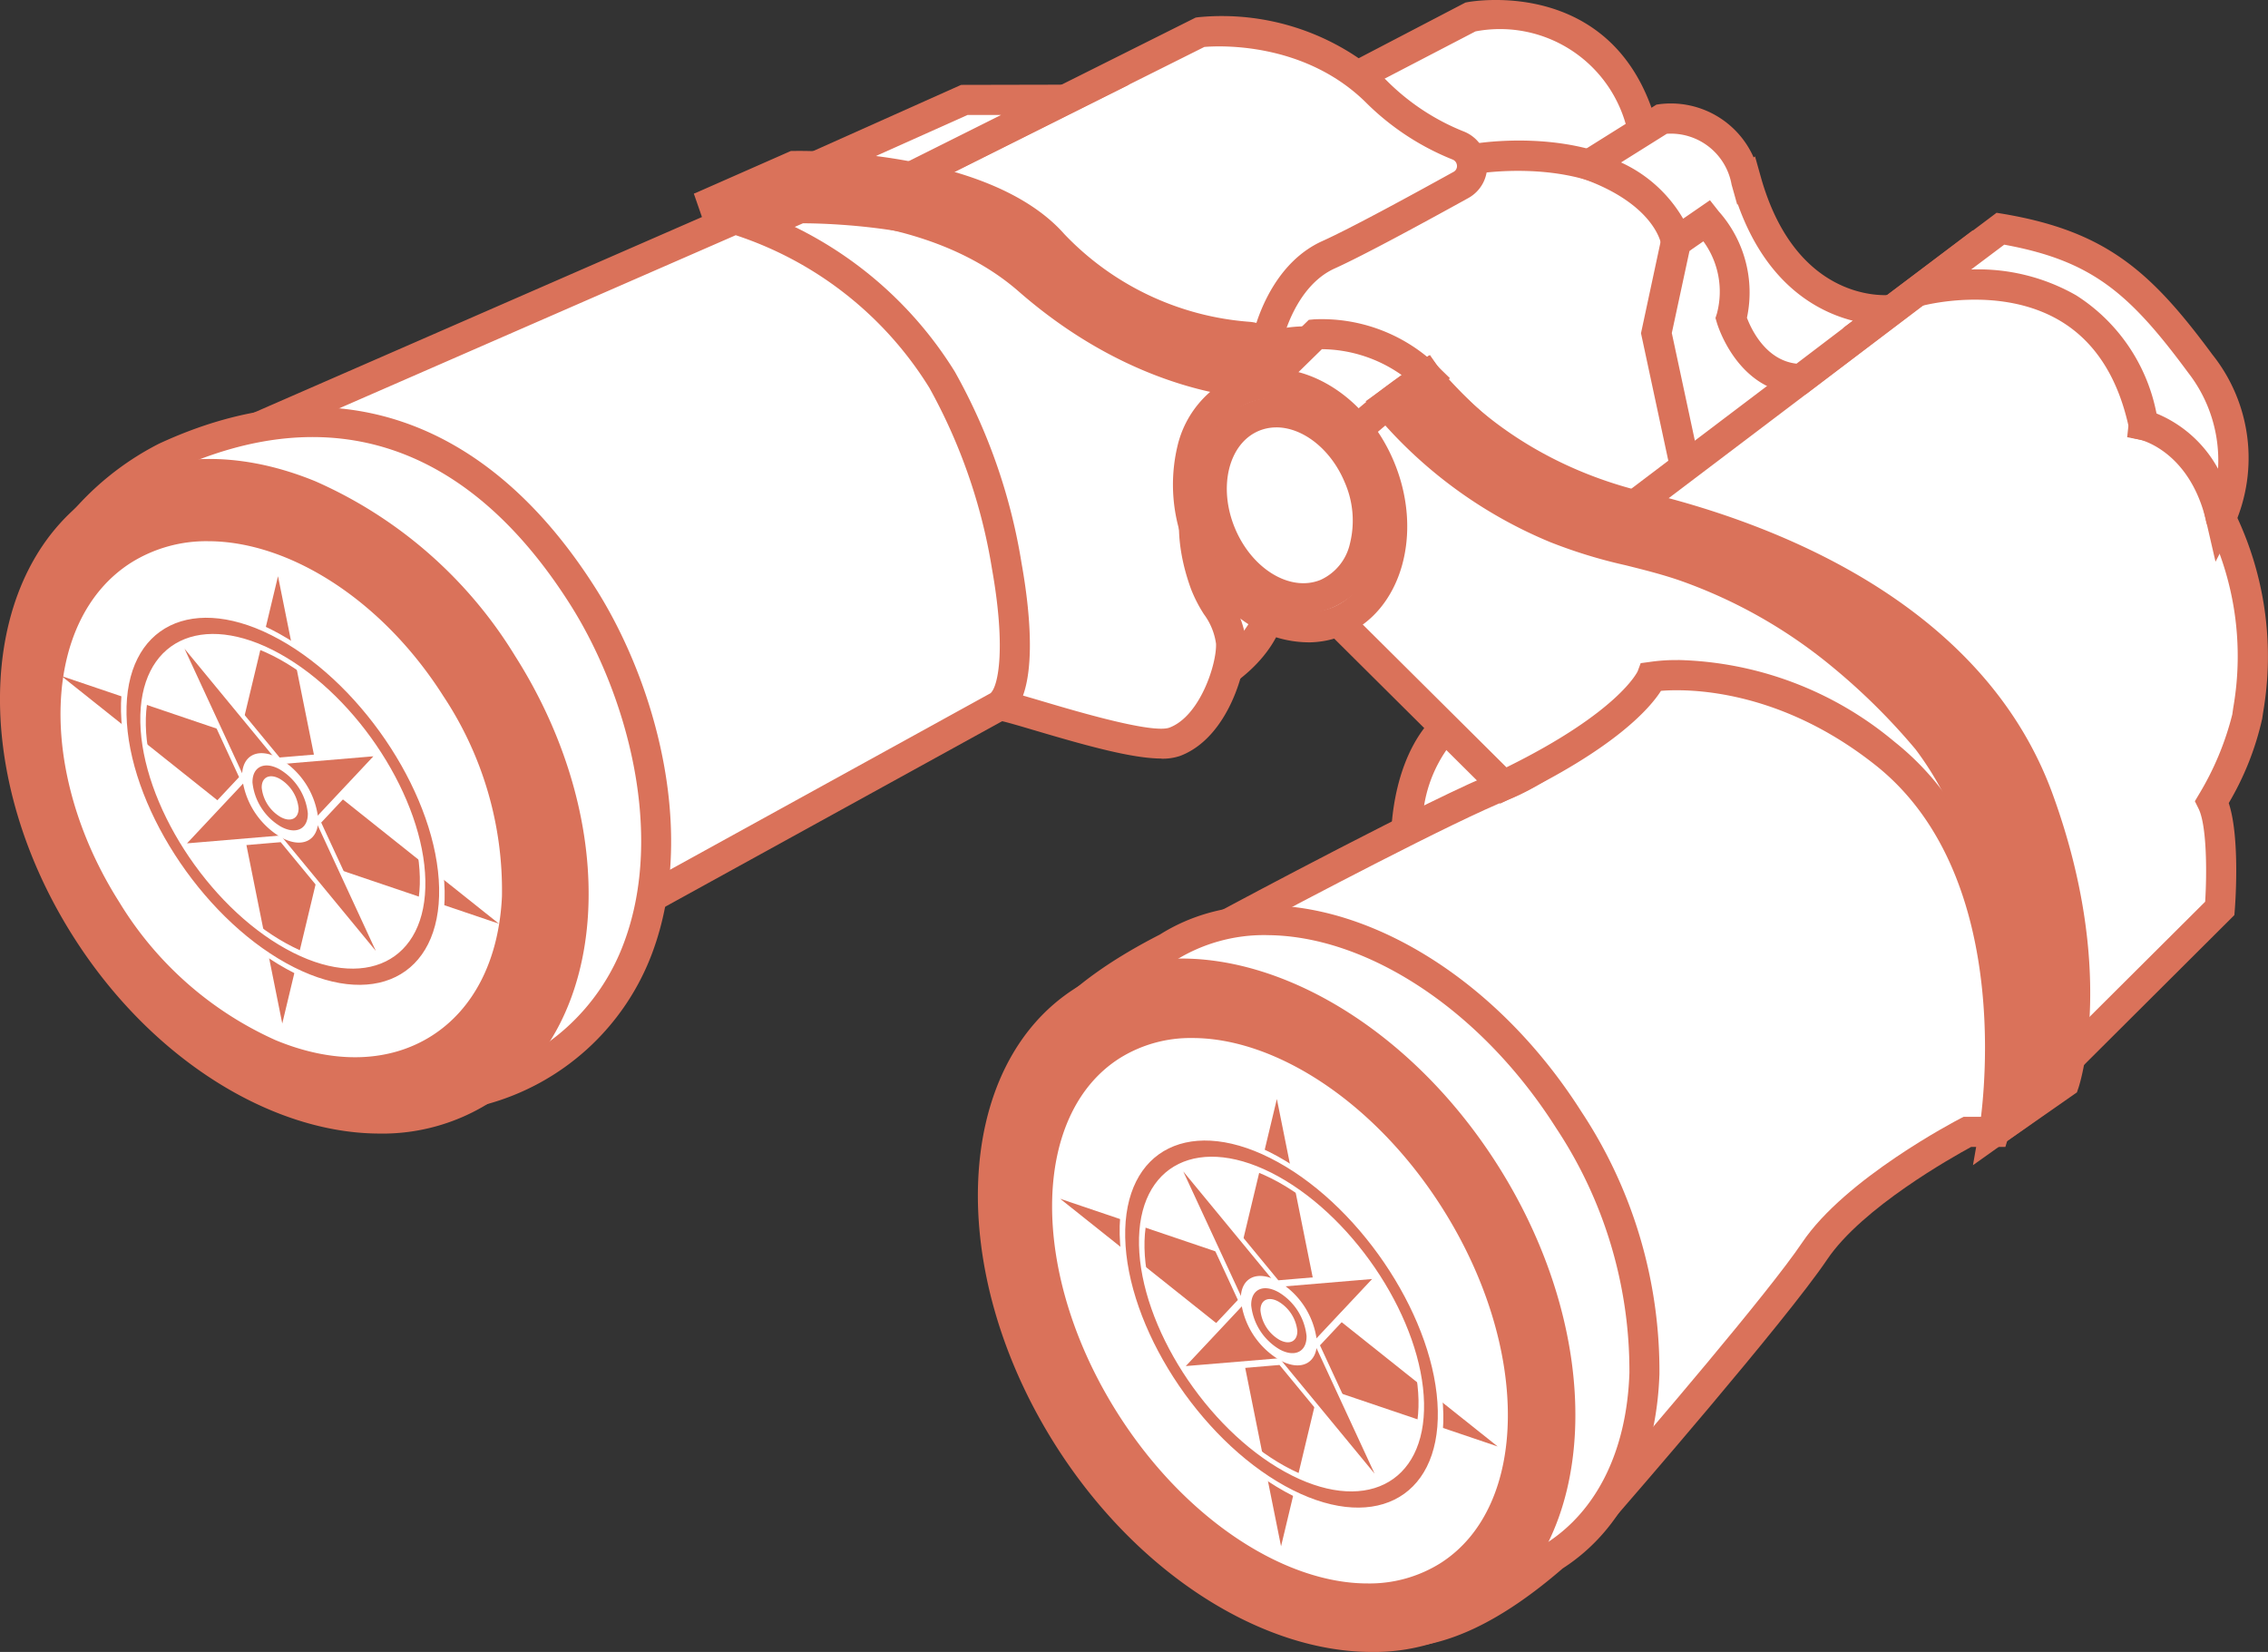 <svg id="Groupe_326" data-name="Groupe 326" xmlns="http://www.w3.org/2000/svg" xmlns:xlink="http://www.w3.org/1999/xlink" width="140" height="101.973" viewBox="0 0 140 101.973">
  <rect x="0" y="0" width="140" height="101.973" fill="#333333" stroke="none"/>
  <defs>
    <clipPath id="clip-path">
      <rect id="Rectangle_243" data-name="Rectangle 243" width="140" height="101.973" fill="none"/>
    </clipPath>
  </defs>
  <g id="Groupe_248" data-name="Groupe 248" clip-path="url(#clip-path)">
    <path id="Tracé_234" data-name="Tracé 234" d="M270.38,6.7l6.951-3.621s8.594-1.727,10.739,7.419l-1.615,1.665-6.368,1.758-5.872-1.73Z" transform="translate(-186.556 -2.038)" fill="#fff"/>
    <path id="Tracé_235" data-name="Tracé 235" d="M277.035,12.854l-6.439-1.9L265.97,4.332l8-4.173.13-.025c.093-.019,9.505-1.789,11.827,8.116l.115.5L283.9,10.96l-6.87,1.894Zm-5.286-3.5,5.3,1.563L282.922,9.3,284,8.191a8.069,8.069,0,0,0-9.406-6.253L268.707,5Z" transform="translate(-183.514 0)" fill="#da725a"/>
    <path id="Tracé_236" data-name="Tracé 236" d="M279.99,150.548s-.062-5.044,2.948-7.326l5.825,1.209-.13,3.02-6.036,2.279-2.6.818Z" transform="translate(-193.187 -98.82)" fill="#fff"/>
    <path id="Tracé_237" data-name="Tracé 237" d="M277.005,149.595l-.016-1.252c0-.226-.028-5.543,3.317-8.076l.338-.254,7.013,1.457-.192,4.424-6.659,2.511-3.8,1.194Zm4.111-7.586a8.342,8.342,0,0,0-2.173,5.025l1.277-.4,5.438-2.052.071-1.615-4.613-.958Z" transform="translate(-191.117 -96.605)" fill="#da725a"/>
    <path id="Tracé_238" data-name="Tracé 238" d="M232.856,116.521s4.827-1.466,6.092-5.022l-2.914-5.187-2.837,1.039-.347,6.442Z" transform="translate(-160.662 -73.353)" fill="#fff"/>
    <path id="Tracé_239" data-name="Tracé 239" d="M229.859,115.231l-.009-4.009V111.2l.381-7.056,4.157-1.519,3.506,6.244-.143.4c-1.4,3.953-6.483,5.537-6.7,5.6l-1.2.363Zm1.851-3.959v1.339a8.337,8.337,0,0,0,4.139-3.593l-2.307-4.108-1.519.555-.313,5.8Z" transform="translate(-158.592 -70.807)" fill="#da725a"/>
    <path id="Tracé_240" data-name="Tracé 240" d="M258.752,31.175s9.462-1.575,12.348,4.756,1.246,14.54,1.246,14.54l-5.525,3.841s-6.92-1.355-12.568-8.854a7.715,7.715,0,0,0-8.181-2.691l-3.212.226a5.666,5.666,0,0,1,3.206-4.337Z" transform="translate(-167.568 -21.39)" fill="#fff"/>
    <path id="Tracé_241" data-name="Tracé 241" d="M264.714,53.218l-.388-.074c-.3-.059-7.335-1.513-13.133-9.208l-.022-.031a6.747,6.747,0,0,0-7.192-2.316l-.158.025-4.322.3.118-1.1a6.588,6.588,0,0,1,3.7-5.069l12.788-7.537.171-.028c.415-.068,10.2-1.612,13.346,5.286,2.976,6.529,1.383,14.76,1.314,15.107l-.074.369-6.154,4.281ZM252.688,42.826a22.861,22.861,0,0,0,11.632,8.4l4.858-3.379c.26-1.618,1.147-8.364-1.243-13.61-2.359-5.174-9.976-4.405-11.189-4.247L244.166,37.4l-.056.025a4.4,4.4,0,0,0-2.334,2.462l1.835-.13A8.584,8.584,0,0,1,252.688,42.826Z" transform="translate(-165.25 -19.31)" fill="#da725a"/>
    <path id="Tracé_242" data-name="Tracé 242" d="M154.149,64.815a24.1,24.1,0,0,0-3.624-10.156,23.177,23.177,0,0,0-12.8-9.911l-4.266,1.876c-.456-1.829,2.17-2.623,2.17-2.623l5.776-2.542s11.514-.229,15.975,4.821,11.951,6.4,16.2,5.577L170.494,54.9a.683.683,0,0,1-.735.493,4.075,4.075,0,0,0-.586.2c-3.122,1.3-4.306,4.722-2.731,9.053.474,1.305,1.541,2.238,1.6,3.649s-1.054,5.174-3.469,6.092c-1.966.744-10.268-2.356-10.851-2.22a61.01,61.01,0,0,0,.434-7.354Z" transform="translate(-92.049 -28.604)" fill="#fff"/>
    <path id="Tracé_243" data-name="Tracé 243" d="M161.651,73.375c-1.773,0-4.582-.781-7.747-1.718-.871-.257-1.848-.549-2.183-.608l-1.153.267.143-1.3a56.88,56.88,0,0,0,.434-7.146,23.183,23.183,0,0,0-3.488-9.759A22.212,22.212,0,0,0,135.7,43.69l-4.96,2.183-.267-1.07c-.521-2.093,1.535-3.336,2.744-3.72l5.9-2.6h.186c.487-.012,12-.18,16.692,5.131,4.291,4.855,11.548,6.011,15.327,5.283l3.017-.583-5.14,5.066a1.6,1.6,0,0,1-1.408.9,3.235,3.235,0,0,0-.35.127c-2.719,1.128-3.565,4.148-2.21,7.875a7.115,7.115,0,0,0,.645,1.231,5.553,5.553,0,0,1,1.011,2.7c.065,1.528-1.054,5.856-4.071,7a3.341,3.341,0,0,1-1.166.171Zm-9-4.015c.412.109.977.276,1.783.515,2,.592,6.693,1.984,7.726,1.59,1.891-.716,2.923-3.95,2.871-5.18a3.962,3.962,0,0,0-.744-1.814,8.651,8.651,0,0,1-.8-1.559c-1.705-4.684-.431-8.7,3.249-10.228a5.067,5.067,0,0,1,.713-.239l.118-.031.012-.047,1.423-1.4h-.087c-4.706,0-10.584-1.916-14.3-6.123-3.832-4.337-13.629-4.508-15.083-4.508l-3.451,1.519a24.053,24.053,0,0,1,13.157,10.256A25.04,25.04,0,0,1,153,62.661a48.119,48.119,0,0,1-.344,6.7Z" transform="translate(-89.968 -26.552)" fill="#da725a"/>
    <path id="Tracé_244" data-name="Tracé 244" d="M270.885,133.473s-5.428,5.549-9.338,7.078-16.977,8.532-16.977,8.532l23.3,35.882s10.333-11.874,12.888-15.675,9.425-7.357,9.425-7.357h1.652s8.693-29.812-20.957-28.46Z" transform="translate(-168.748 -92.063)" fill="#fff"/>
    <path id="Tracé_245" data-name="Tracé 245" d="M264.809,184.437,240.28,146.673l.893-.477c.536-.288,13.164-7.05,17.079-8.578,3.674-1.435,8.957-6.808,9.009-6.861l.257-.26.366-.016c8.826-.4,15.259,1.869,19.1,6.758,6.827,8.684,2.961,22.312,2.793,22.889l-.2.67h-2.117c-1.116.608-6.727,3.739-8.888,6.951-2.558,3.8-12.534,15.281-12.959,15.768l-.809.93Zm-21.866-37.079,22.08,33.994c2.48-2.871,9.93-11.558,12.01-14.652,2.657-3.953,9.48-7.512,9.769-7.664l.2-.1h1.156c.667-2.79,2.784-13.66-2.644-20.558-3.4-4.319-9.177-6.355-17.188-6.058-1.159,1.15-5.807,5.627-9.4,7.028-3.224,1.259-12.974,6.408-15.982,8.008Z" transform="translate(-165.788 -89.997)" fill="#da725a"/>
    <path id="Tracé_246" data-name="Tracé 246" d="M65.674,91.073,97.255,73.684c2.4-1.8.034-14.528-3.519-20.12a23.155,23.155,0,0,0-12.8-9.911L51.58,56.468,65.67,91.076Z" transform="translate(-35.589 -30.119)" fill="#fff"/>
    <path id="Tracé_247" data-name="Tracé 247" d="M62.538,90.183,47.71,53.767l30.5-13.315.326.1A24.029,24.029,0,0,1,91.857,50.853a35.659,35.659,0,0,1,4.12,11.818c.527,2.939,1.119,8.085-.831,9.546l-.109.071-32.5,17.894ZM50.119,54.747l13.356,32.8L94.067,70.7c.5-.468.939-2.9.081-7.7a34.186,34.186,0,0,0-3.86-11.148A22.21,22.21,0,0,0,78.334,42.43L50.122,54.747Z" transform="translate(-32.919 -27.911)" fill="#da725a"/>
    <path id="Tracé_248" data-name="Tracé 248" d="M38.613,94.753c6.362,10.017,7.5,26.349-6.284,30.506-8.188,2.787-17.705-.682-24.067-10.7S1.538,92.521,12.853,86.19c10.5-4.864,19.4-1.454,25.76,8.563" transform="translate(-2.644 -57.959)" fill="#fff"/>
    <path id="Tracé_249" data-name="Tracé 249" d="M24.693,125.085c-7.236,0-14.391-4.337-19.293-12.057-4.033-6.352-5.469-12.965-4.04-18.617a17.654,17.654,0,0,1,8.963-11.065l.062-.031c10.6-4.914,20.17-1.749,26.935,8.907,3.733,5.878,6.266,15.117,3.516,22.511a15.17,15.17,0,0,1-10.3,9.378,18.106,18.106,0,0,1-5.844.97ZM11.2,84.99C6.913,87.4,4.21,90.719,3.162,94.87c-1.3,5.149.05,11.244,3.807,17.163,5.754,9.062,14.776,13.111,22.982,10.321l.031-.009a13.208,13.208,0,0,0,9.112-8.253c2.527-6.8.143-15.377-3.342-20.868-6.284-9.9-14.776-12.745-24.551-8.231Z" transform="translate(-0.567 -55.928)" fill="#da725a"/>
    <path id="Tracé_250" data-name="Tracé 250" d="M237.052,195.54c6.588,10.373,6.173,22.439-.924,26.947-13.16,11.412-18.192-.251-24.78-10.624s-14.831-18.908.924-26.947C219.371,180.408,230.464,185.167,237.052,195.54Z" transform="translate(-140.217 -126.414)" fill="#fff"/>
    <path id="Tracé_251" data-name="Tracé 251" d="M224.355,226.077a8.614,8.614,0,0,1-1.33-.1c-5.419-.837-8.95-6.594-12.689-12.689-.6-.977-1.218-1.984-1.842-2.967-.71-1.119-1.448-2.226-2.161-3.3-3.677-5.531-7.152-10.752-5.825-15.82.9-3.429,3.919-6.417,9.232-9.136,7.524-4.734,19.187.161,26.026,10.934a29.008,29.008,0,0,1,4.815,16.2c-.186,5.376-2.3,9.629-5.968,11.989C230.822,224.468,227.449,226.077,224.355,226.077Zm-8.036-43.98a10.347,10.347,0,0,0-5.618,1.563l-.077.043c-4.839,2.468-7.558,5.075-8.318,7.971-1.116,4.26,1.984,8.922,5.574,14.317.719,1.079,1.46,2.2,2.183,3.333.632,1,1.252,2.009,1.857,2.992,3.506,5.717,6.82,11.12,11.39,11.824,2.9.45,6.216-.989,10.141-4.4l.112-.084c3.165-2.009,5-5.745,5.165-10.519A27.121,27.121,0,0,0,234.2,194c-4.719-7.434-11.818-11.9-17.879-11.9Z" transform="translate(-138.147 -124.374)" fill="#da725a"/>
    <path id="Tracé_252" data-name="Tracé 252" d="M276.623,100.166l-10.2-10.138L267.5,78.043l4.365-3.141s6.34,8.064,15.244,9.158,22.08,11.585,23.921,20.988.031,13.554.031,13.554l-4.142,2.942s2.787-15.783-6.727-23.345c-7.5-5.959-14.416-4.743-14.416-4.743s-1.063,2.846-9.149,6.709Z" transform="translate(-183.824 -51.681)" fill="#fff"/>
    <path id="Tracé_253" data-name="Tracé 253" d="M303.458,120.759l.391-2.232c.028-.152,2.573-15.334-6.39-22.458-6.021-4.787-11.691-4.728-13.257-4.6-.691,1.082-2.868,3.59-9.332,6.678l-.592.282L263.3,87.519l1.156-12.844,5.432-3.912.552.7c.062.078,6.222,7.778,14.627,8.811,9.155,1.125,22.786,11.865,24.718,21.732,1.876,9.58.05,13.926-.031,14.106l-.1.236-6.2,4.405ZM285.247,89.565a21.6,21.6,0,0,1,13.371,5.05c7.8,6.2,7.747,17.4,7.329,22.1l2.186-1.553c.307-.949,1.355-5.022-.167-12.788-1.767-9.019-14.732-19.215-23.121-20.244-7.726-.949-13.5-6.793-15.287-8.823l-3.32,2.39-1,11.127,9.425,9.366c6.941-3.42,8.088-5.906,8.1-5.931l.186-.5.515-.068a11.036,11.036,0,0,1,1.786-.121Z" transform="translate(-181.672 -48.824)" fill="#da725a"/>
    <path id="Tracé_254" data-name="Tracé 254" d="M215.207,15.731a1.351,1.351,0,0,0-.189-2.449,14.929,14.929,0,0,1-5.069-3.367C205.389,5.473,199.117,6.3,199.117,6.3L181.21,15.251l9.139,6.34,10.934,4.629,2.012-1.06s.809-3.8,3.742-5.125c1.742-.784,5.45-2.8,8.169-4.306Z" transform="translate(-125.031 -4.303)" fill="#fff"/>
    <path id="Tracé_255" data-name="Tracé 255" d="M197.27,25.16,185.84,20.32l-10.51-7.292L194.781,3.3l.155-.022a14.987,14.987,0,0,1,11.6,3.875,14.067,14.067,0,0,0,4.753,3.162,2.281,2.281,0,0,1,1.479,1.984,2.252,2.252,0,0,1-1.169,2.148c-2.787,1.541-6.479,3.547-8.237,4.34-2.455,1.107-3.206,4.44-3.215,4.471l-.093.422-2.787,1.469Zm-10.528-6.476L197.183,23.1l1.259-.663c.329-1.128,1.429-4.111,4.154-5.339,1.7-.766,5.345-2.747,8.1-4.272a.4.4,0,0,0,.214-.391.43.43,0,0,0-.285-.378,15.989,15.989,0,0,1-5.388-3.568c-3.8-3.7-9-3.454-9.921-3.376l-16.351,8.175,7.772,5.391Z" transform="translate(-120.974 -2.215)" fill="#da725a"/>
    <path id="Tracé_256" data-name="Tracé 256" d="M162.513,23.974l9.143-4.089,6.225-.012L168.3,24.659s-2.152-.288-5.794-.685Z" transform="translate(-112.128 -13.711)" fill="#fff"/>
    <path id="Tracé_257" data-name="Tracé 257" d="M160.641,23.519l-.285-.037c-.022,0-2.183-.291-5.77-.682l-3.416-.372,12.46-5.574,10.383-.022-13.374,6.687Zm-2.468-2.186c1.039.124,1.773.217,2.145.267l5.779-2.889H164.03Z" transform="translate(-104.304 -11.614)" fill="#da725a"/>
    <path id="Tracé_258" data-name="Tracé 258" d="M331.019,42.394l3.327-2.592s-.9,5.208,9.022,8.2L331.58,56.283l-1.77-8.253Z" transform="translate(-227.562 -27.463)" fill="#fff"/>
    <path id="Tracé_259" data-name="Tracé 259" d="M328.845,52.942,326.74,43.12l1.321-6.163,5.487-4.275-.409,2.369c-.025.167-.524,4.471,8.374,7.149l1.832.552Zm-.2-9.821,1.432,6.684,9.133-6.417c-5.5-2.062-7.224-4.877-7.732-6.731l-1.739,1.355-1.1,5.112Z" transform="translate(-225.444 -22.55)" fill="#da725a"/>
    <path id="Tracé_260" data-name="Tracé 260" d="M350.676,99.337,360.045,90s.375-4.858-.477-6.576a18.9,18.9,0,0,0,2.173-5.264,19.547,19.547,0,0,0-1.625-12.237l-.787-3.64-1.42-1.615-2.561-.5s.871-7.992-10.364-11L323.23,65.634s17.857,5.8,21.819,14.289,5.624,19.414,5.624,19.414Z" transform="translate(-223.022 -33.928)" fill="#fff"/>
    <path id="Tracé_261" data-name="Tracé 261" d="M345.632,99.027l-.276-1.814c-.016-.109-1.69-10.9-5.549-19.159-3.745-8.023-21.091-13.743-21.264-13.8L316.85,63.7l23.537-17.811.44.118c9.645,2.582,10.916,8.836,11.049,11.136l2.124.415,1.789,2.034.818,3.782a20.32,20.32,0,0,1,1.714,12.255l-.059.4a17.882,17.882,0,0,1-2.065,5.208c.694,2.1.412,6.089.375,6.572l-.028.344ZM320.775,63.064c4.607,1.693,17.318,6.92,20.719,14.2a80.236,80.236,0,0,1,5.394,17.885l7.853-7.822c.115-1.823.1-4.731-.409-5.748l-.226-.456.26-.437a17.989,17.989,0,0,0,2.049-4.917l.059-.412a18.439,18.439,0,0,0-1.612-11.316l-.04-.087-.756-3.5-1.051-1.2-3.088-.6.093-.849c.028-.285.577-7.053-9.245-9.883l-20,15.138Z" transform="translate(-218.62 -31.665)" fill="#da725a"/>
    <path id="Tracé_262" data-name="Tracé 262" d="M8.67,96.171c7.1-4.507,18.01-.038,24.37,9.98s5.762,21.794-1.337,26.3-18.01.038-24.37-9.98-5.762-21.794,1.337-26.3" transform="translate(-2.021 -65.145)" fill="#da725a"/>
    <path id="Tracé_263" data-name="Tracé 263" d="M23.444,133.026c-6.6,0-14.066-4.514-18.914-12.15-6.625-10.435-5.9-22.808,1.621-27.583,3.7-2.347,8.423-2.536,13.312-.533a27.358,27.358,0,0,1,12.342,10.8c6.625,10.435,5.9,22.808-1.621,27.583a12.41,12.41,0,0,1-6.737,1.885ZM12.931,93.247a10.656,10.656,0,0,0-5.782,1.615C.5,99.088.024,110.311,6.1,119.878c4.5,7.084,11.344,11.306,17.3,11.306a10.659,10.659,0,0,0,5.791-1.615c6.653-4.226,7.124-15.448,1.048-25.016A25.467,25.467,0,0,0,18.759,94.481,15.464,15.464,0,0,0,12.931,93.247Z" transform="translate(0 -63.053)" fill="#da725a"/>
    <path id="Tracé_264" data-name="Tracé 264" d="M203.233,195.535c7.1-4.507,18.194.251,24.781,10.627s6.172,22.441-.927,26.947-18.193-.251-24.781-10.627-6.173-22.441.926-26.947" transform="translate(-136.357 -133.741)" fill="#da725a"/>
    <path id="Tracé_265" data-name="Tracé 265" d="M219.016,233.663c-6.718,0-14.438-4.756-19.507-12.742-6.851-10.792-6.309-23.456,1.212-28.231s19.212.121,26.063,10.913,6.309,23.456-1.212,28.231a12.066,12.066,0,0,1-6.557,1.829M207.334,192.7a10.34,10.34,0,0,0-5.618,1.563c-6.653,4.226-6.941,15.737-.639,25.664s16.843,14.562,23.5,10.339,6.941-15.737.639-25.664C220.494,197.167,213.395,192.7,207.334,192.7Z" transform="translate(-134.342 -131.69)" fill="#da725a"/>
    <path id="Tracé_266" data-name="Tracé 266" d="M13.84,106.253c5.961-3.784,15.169.039,20.566,8.54s4.94,18.46-1.022,22.245S18.216,137,12.819,128.5s-4.939-18.461,1.022-22.245" transform="translate(-6.246 -72.305)" fill="#fff"/>
    <path id="Tracé_267" data-name="Tracé 267" d="M26.144,137.391a14.756,14.756,0,0,1-5.627-1.2,23.551,23.551,0,0,1-10.5-9.236c-5.664-8.919-5.078-19.476,1.308-23.528s16.186-.1,21.85,8.826a23.52,23.52,0,0,1,3.894,13.433c-.208,4.514-2.052,8.1-5.2,10.1a10.548,10.548,0,0,1-5.723,1.612Zm-9.077-33.718a8.746,8.746,0,0,0-4.743,1.321c-5.518,3.5-5.847,12.906-.735,20.961a21.654,21.654,0,0,0,9.642,8.516c3.6,1.494,7.019,1.4,9.639-.264s4.16-4.722,4.34-8.612A21.665,21.665,0,0,0,31.6,113.247C27.8,107.257,22.039,103.673,17.066,103.673Z" transform="translate(-4.225 -70.265)" fill="#da725a"/>
    <path id="Tracé_268" data-name="Tracé 268" d="M211.123,205.119c5.961-3.784,15.448.478,21.189,9.521s5.563,19.442-.4,23.226-15.448-.478-21.189-9.521-5.562-19.442.4-23.226" transform="translate(-142.503 -140.575)" fill="#fff"/>
    <path id="Tracé_269" data-name="Tracé 269" d="M224.983,238.1c-5.8,0-12.562-4.244-17.051-11.316-6.008-9.462-5.7-20.455.685-24.51s16.465.347,22.473,9.806,5.7,20.455-.685,24.51a9.981,9.981,0,0,1-5.419,1.51ZM214.1,202.6a8.245,8.245,0,0,0-4.492,1.246c-5.518,3.5-5.568,13.346-.112,21.943,4.142,6.52,10.28,10.479,15.411,10.479a8.245,8.245,0,0,0,4.492-1.246c5.518-3.5,5.568-13.346.112-21.943C225.373,206.558,219.235,202.6,214.1,202.6Z" transform="translate(-140.492 -138.524)" fill="#da725a"/>
    <path id="Tracé_270" data-name="Tracé 270" d="M250.58,69.987l3.522-3.435a9.339,9.339,0,0,1,6.833,2.579,37.466,37.466,0,0,0-6.08,5.084,38,38,0,0,1-4.275-4.226Z" transform="translate(-172.895 -45.91)" fill="#fff"/>
    <path id="Tracé_271" data-name="Tracé 271" d="M252.111,73.405l-.694-.518a38.983,38.983,0,0,1-4.405-4.343l-.611-.663,4.4-4.3.329-.031a10.248,10.248,0,0,1,7.568,2.84l.822.8-.952.639a36.645,36.645,0,0,0-5.893,4.917Zm-3.116-5.456c1.4,1.491,2.341,2.4,2.9,2.9a37.655,37.655,0,0,1,4.635-3.863,8.668,8.668,0,0,0-4.92-1.594L249,67.949Z" transform="translate(-170.011 -43.838)" fill="#da725a"/>
    <path id="Tracé_272" data-name="Tracé 272" d="M326.073,27.437h0a4.776,4.776,0,0,0-5.205-3.795l-4.508,2.824c5,1.811,5.382,4.756,5.382,4.756l1.91-1.314c.651.825,2.381,3.249,1.5,6.03,0,0,1.085,3.708,4.322,3.751l5.608-4.266s-6.557.775-9-7.986Z" transform="translate(-218.282 -16.294)" fill="#fff"/>
    <path id="Tracé_273" data-name="Tracé 273" d="M325.076,38.531h-.319c-3.878-.059-5.149-4.247-5.2-4.427l-.081-.273.087-.27a5.26,5.26,0,0,0-.834-4.464l-2.412,1.662-.2-1.51c-.016-.084-.456-2.437-4.774-4l-1.8-.651,6.29-3.94.192-.028a5.588,5.588,0,0,1,5.807,3.286l.087-.059.347,1.234c2.189,7.84,7.766,7.338,8,7.313l3.314-.353-8.513,6.476Zm-3.655-4.709c.26.685,1.153,2.613,3.057,2.827L327.962,34c-2.217-.567-5.354-2.26-7.106-7.192l-.037.025-.347-1.234a3.806,3.806,0,0,0-4-3.141l-2.824,1.77A8.538,8.538,0,0,1,317.48,27.7l1.656-1.141.539.685a7.532,7.532,0,0,1,1.742,6.582Z" transform="translate(-213.583 -14.2)" fill="#da725a"/>
    <path id="Tracé_274" data-name="Tracé 274" d="M139.279,35.571l5.779-2.542s11.514-.226,15.978,4.821a18.532,18.532,0,0,0,12.06,5.729,1.7,1.7,0,0,1,1.051,2.9s-7.121.164-14.624-6.4-20.241-4.508-20.241-4.508-.04.012-.112.037l.112-.037Z" transform="translate(-96.024 -22.788)" fill="#da725a"/>
    <path id="Tracé_275" data-name="Tracé 275" d="M173.368,45.345c-.887,0-7.837-.214-15.172-6.625-6.8-5.943-18.387-4.446-19.41-4.3l-.034.012v-.006a.135.135,0,0,0-.037.006l-.034-.2-.539-1.553c.037-.012.068-.025.093-.031l5.9-2.6h.186c.487-.012,12-.177,16.692,5.131a17.588,17.588,0,0,0,11.446,5.416,2.626,2.626,0,0,1,1.621,4.486l-.264.26-.369.009h-.084ZM143.7,32.268c4.529.053,11.037.955,15.721,5.05,6.064,5.3,11.914,6.045,13.545,6.148a.764.764,0,0,0,0-.515.776.776,0,0,0-.667-.512c-2.4-.214-8.426-1.234-12.674-6.039-3.838-4.343-13.629-4.508-15.083-4.508l-.843.372Z" transform="translate(-95.314 -20.729)" fill="#da725a"/>
    <path id="Tracé_276" data-name="Tracé 276" d="M276.153,76.647l2.424-1.745s4.061,5.856,13.272,8.061,20.654,7.441,24.52,18.056,1.59,17.51,1.59,17.51l-4.331,3.02c.214-.149.294-1.138.344-1.364a27.509,27.509,0,0,0,.515-3.829,31.834,31.834,0,0,0-1.786-12.736,20.045,20.045,0,0,0-3.212-6.278,40.357,40.357,0,0,0-5.314-5.258,31.743,31.743,0,0,0-9.524-5.407c-2.632-.933-5.494-1.293-8.061-2.387a27.356,27.356,0,0,1-10.442-7.642Z" transform="translate(-190.538 -51.681)" fill="#da725a"/>
    <path id="Tracé_277" data-name="Tracé 277" d="M311.236,119.406l-1.063-1.525a.622.622,0,0,0-.22.248,4.938,4.938,0,0,0,.136-.725c.019-.139.037-.251.05-.316a26.524,26.524,0,0,0,.5-3.7,31.077,31.077,0,0,0-1.733-12.361,19.365,19.365,0,0,0-3.048-5.993,39.229,39.229,0,0,0-5.19-5.134,30.769,30.769,0,0,0-9.245-5.249c-1.113-.394-2.31-.694-3.466-.983a30.961,30.961,0,0,1-4.65-1.426,28.164,28.164,0,0,1-10.82-7.937l-.574-.76,3.965-2.855.539.778c.037.053,4,5.6,12.723,7.685,7.524,1.8,20.8,6.619,25.177,18.638,3.934,10.792,1.7,17.826,1.6,18.121l-.1.295-4.585,3.2Zm-36.648-45.5a27.669,27.669,0,0,0,9.443,6.619,28.855,28.855,0,0,0,4.371,1.333c1.2.3,2.44.608,3.637,1.032a32.715,32.715,0,0,1,9.8,5.565,41.461,41.461,0,0,1,5.438,5.379,20.87,20.87,0,0,1,3.373,6.563,32.936,32.936,0,0,1,1.835,13.108,29.765,29.765,0,0,1-.347,3l2.09-1.457c.347-1.37,1.609-7.648-1.659-16.62-4.083-11.2-16.7-15.752-23.862-17.467a25.021,25.021,0,0,1-13.235-7.692Z" transform="translate(-187.612 -48.776)" fill="#da725a"/>
    <path id="Tracé_278" data-name="Tracé 278" d="M239.806,76.686c3.078-1.279,6.905.886,8.547,4.837s.478,8.191-2.6,9.471-6.905-.886-8.547-4.837-.478-8.191,2.6-9.471" transform="translate(-163.153 -52.658)" fill="#fff"/>
    <path id="Tracé_279" data-name="Tracé 279" d="M241.806,90.274a6.916,6.916,0,0,1-3.4-.949,10.3,10.3,0,0,1-4.644-11.173,6.331,6.331,0,0,1,3.609-4.346c3.547-1.473,7.927.921,9.763,5.342s.443,9.214-3.1,10.686a5.785,5.785,0,0,1-2.226.443Zm-2.2-15.048a3.944,3.944,0,0,0-1.516.3,4.509,4.509,0,0,0-2.53,3.122,8.446,8.446,0,0,0,3.764,9.062,4.517,4.517,0,0,0,4,.409c2.6-1.079,3.54-4.784,2.1-8.256-1.172-2.821-3.565-4.635-5.816-4.635Z" transform="translate(-161.077 -50.624)" fill="#da725a"/>
    <path id="Tracé_280" data-name="Tracé 280" d="M386.781,45.562l-5.171,3.885s11.567-3.289,14.019,8.237c0,0,3.624.8,4.768,5.757a9.376,9.376,0,0,0-1.277-9.549c-3.652-4.948-6.166-7.285-12.339-8.327Z" transform="translate(-263.303 -31.437)" fill="#fff"/>
    <path id="Tracé_281" data-name="Tracé 281" d="M389.9,63.912l-.57-2.468c-.986-4.275-3.943-5.029-4.071-5.06l-.57-.136-.13-.577c-.66-3.1-2.077-5.32-4.21-6.607-3.779-2.276-8.6-.942-8.643-.93l-4.821,1.37,9.5-7.134.394.065c6.371,1.076,9.136,3.553,12.931,8.693a10.243,10.243,0,0,1,1.355,10.528L389.9,63.909Zm-3.64-9.152a7.642,7.642,0,0,1,3.795,3.41,8.811,8.811,0,0,0-1.845-5.931c-3.633-4.923-5.946-6.91-11.353-7.9l-2.04,1.532a12.191,12.191,0,0,1,6.489,1.6,11.15,11.15,0,0,1,4.951,7.289Z" transform="translate(-253.139 -29.236)" fill="#da725a"/>
    <path id="Tracé_282" data-name="Tracé 282" d="M243.849,82.357c2.348-.976,5.267.676,6.519,3.69s.365,6.248-1.983,7.223-5.267-.676-6.519-3.689-.365-6.248,1.983-7.223" transform="translate(-166.49 -56.631)" fill="#fff"/>
    <path id="Tracé_283" data-name="Tracé 283" d="M244.913,92.447a6.887,6.887,0,0,1-5.974-4.539c-1.448-3.482-.332-7.267,2.486-8.439s6.287.71,7.735,4.191a7.742,7.742,0,0,1,.4,4.979,5.051,5.051,0,0,1-2.88,3.46,4.572,4.572,0,0,1-1.761.347Zm-1.7-11.471a2.8,2.8,0,0,0-1.076.211c-1.869.778-2.536,3.472-1.482,6.008s3.432,3.965,5.3,3.187a3.229,3.229,0,0,0,1.8-2.235,5.875,5.875,0,0,0-.319-3.773c-.859-2.068-2.6-3.4-4.226-3.4Z" transform="translate(-164.425 -54.593)" fill="#da725a"/>
    <path id="Tracé_284" data-name="Tracé 284" d="M28.539,125.4c3.151-2.282,8.952.352,12.956,5.883s4.7,11.863,1.546,14.145-8.952-.352-12.956-5.883-4.7-11.863-1.546-14.145" transform="translate(-18.328 -85.957)" fill="#fff"/>
    <path id="Tracé_285" data-name="Tracé 285" d="M35.593,144.728c-5.18-2.871-9.484-9.567-9.6-14.931s4.012-7.391,9.189-4.523,9.484,9.567,9.6,14.931-4.012,7.391-9.189,4.523m-.4-19.1c-4.991-2.765-8.966-.812-8.857,4.359s4.257,11.623,9.248,14.391,8.966.812,8.857-4.359-4.257-11.623-9.248-14.391" transform="translate(-17.934 -85.538)" fill="#da725a"/>
    <path id="Tracé_286" data-name="Tracé 286" d="M28.231,132.456l11.006,3.726-11.1-8.842L25.6,114.732l-2.369,9.887L12.23,120.892l11.1,8.842,2.533,12.609Z" transform="translate(-8.439 -79.163)" fill="#da725a"/>
    <path id="Tracé_287" data-name="Tracé 287" d="M41.438,138.944l6.427,7.8-4.129-8.919L47.7,133.6l-6.334.533-6.427-7.8,4.129,8.919L35.1,139.477l6.334-.533" transform="translate(-24.108 -87.166)" fill="#da725a"/>
    <path id="Tracé_288" data-name="Tracé 288" d="M47.185,145.675,40.2,137.2l-6.882.58,4.312-4.595L33.15,123.5l6.982,8.473,6.882-.58L42.7,135.99ZM40.2,136.786l5.872,7.127L42.3,135.76l3.621-3.86-5.785.487-5.872-7.127,3.773,8.154-3.621,3.86,5.785-.487" transform="translate(-22.873 -85.214)" fill="#fff"/>
    <path id="Tracé_289" data-name="Tracé 289" d="M34.657,144.057c-5.413-3-9.914-10-10.032-15.606s4.191-7.726,9.6-4.728,9.914,10,10.032,15.606-4.191,7.726-9.6,4.728m-.4-19.1c-4.756-2.635-8.544-.772-8.442,4.154s4.058,11.077,8.814,13.715,8.544.772,8.442-4.154-4.058-11.077-8.814-13.715" transform="translate(-16.989 -84.427)" fill="#da725a"/>
    <path id="Tracé_290" data-name="Tracé 290" d="M34.291,143.783c-5.509-3.051-10.085-10.175-10.206-15.879s4.266-7.862,9.772-4.808,10.085,10.175,10.206,15.879-4.266,7.862-9.772,4.808m-.425-20.334c-5.32-2.948-9.555-.865-9.44,4.644s4.536,12.388,9.856,15.337,9.555.865,9.44-4.644S39.186,126.4,33.866,123.448Zm.4,19.1c-4.852-2.688-8.882-8.963-8.988-13.985s3.757-6.923,8.606-4.235,8.882,8.963,8.988,13.985-3.757,6.923-8.606,4.235m-.375-17.867c-4.663-2.582-8.374-.756-8.274,4.071s3.978,10.86,8.64,13.443,8.374.756,8.274-4.071S38.554,127.265,33.891,124.682Z" transform="translate(-16.616 -83.976)" fill="#fff"/>
    <path id="Tracé_291" data-name="Tracé 291" d="M51.852,154.014c.446-.323,1.269.051,1.838.836s.667,1.683.22,2.007-1.269-.051-1.837-.836-.667-1.683-.221-2.007" transform="translate(-35.584 -106.186)" fill="#fff"/>
    <path id="Tracé_292" data-name="Tracé 292" d="M52.519,156.542a3.105,3.105,0,0,1-1.51-2.35c-.016-.843.632-1.163,1.448-.713a3.105,3.105,0,0,1,1.51,2.35c.019.843-.632,1.163-1.448.713m-.056-2.71c-.626-.347-1.125-.1-1.113.549a2.388,2.388,0,0,0,1.163,1.807c.626.347,1.125.1,1.113-.549a2.388,2.388,0,0,0-1.163-1.807" transform="translate(-35.195 -105.756)" fill="#da725a"/>
    <path id="Tracé_293" data-name="Tracé 293" d="M50.975,155.431a4.577,4.577,0,0,1-2.226-3.466c-.025-1.246.93-1.714,2.133-1.048a4.578,4.578,0,0,1,2.226,3.466C53.133,155.629,52.178,156.1,50.975,155.431Zm-.087-4.2c-1.035-.574-1.86-.167-1.835.905a3.948,3.948,0,0,0,1.919,2.985c1.035.574,1.86.167,1.835-.905a3.948,3.948,0,0,0-1.919-2.985" transform="translate(-33.635 -103.92)" fill="#da725a"/>
    <path id="Tracé_294" data-name="Tracé 294" d="M50.6,155.162a4.942,4.942,0,0,1-2.4-3.736c-.028-1.342,1-1.851,2.3-1.132a4.942,4.942,0,0,1,2.4,3.736c.028,1.342-1,1.851-2.3,1.132m-.087-4.2c-.942-.521-1.69-.152-1.671.822a3.584,3.584,0,0,0,1.745,2.713c.942.521,1.69.152,1.671-.822a3.592,3.592,0,0,0-1.745-2.713" transform="translate(-33.256 -103.475)" fill="#fff"/>
    <path id="Tracé_295" data-name="Tracé 295" d="M227.376,229.468c3.151-2.282,8.952.352,12.956,5.883s4.7,11.863,1.546,14.145-8.952-.352-12.956-5.883-4.7-11.863-1.546-14.145" transform="translate(-155.522 -157.761)" fill="#fff"/>
    <path id="Tracé_296" data-name="Tracé 296" d="M234.453,248.818c-5.18-2.871-9.484-9.567-9.6-14.931s4.012-7.391,9.189-4.523,9.484,9.567,9.6,14.931S239.631,251.685,234.453,248.818Zm-.4-19.1c-4.991-2.765-8.966-.812-8.857,4.359s4.257,11.623,9.248,14.391,8.966.812,8.857-4.359-4.257-11.623-9.248-14.391" transform="translate(-155.144 -157.358)" fill="#da725a"/>
    <path id="Tracé_297" data-name="Tracé 297" d="M227.091,236.546l11.006,3.726L227,231.431l-2.533-12.609-2.369,9.887-11.006-3.726,11.1,8.842,2.533,12.609Z" transform="translate(-145.648 -150.983)" fill="#da725a"/>
    <path id="Tracé_298" data-name="Tracé 298" d="M240.288,243.044l6.427,7.8-4.129-8.919,3.965-4.226-6.334.533-6.427-7.8,4.129,8.919-3.965,4.226Z" transform="translate(-161.31 -158.993)" fill="#da725a"/>
    <path id="Tracé_299" data-name="Tracé 299" d="M246.045,249.765l-6.982-8.473-6.882.58,4.312-4.595-4.483-9.685,6.982,8.473,6.882-.58-4.312,4.595Zm-6.985-8.888L244.932,248l-3.773-8.154,3.621-3.86-5.785.487-5.872-7.127L236.9,237.5l-3.621,3.86Z" transform="translate(-160.082 -157.034)" fill="#fff"/>
    <path id="Tracé_300" data-name="Tracé 300" d="M233.517,248.147c-5.413-3-9.914-10-10.032-15.606s4.191-7.726,9.6-4.728,9.914,10,10.032,15.606S238.93,251.145,233.517,248.147Zm-.4-19.1c-4.756-2.635-8.544-.772-8.442,4.154s4.058,11.077,8.814,13.715,8.544.772,8.442-4.154S237.873,231.685,233.117,229.047Z" transform="translate(-154.198 -156.247)" fill="#da725a"/>
    <path id="Tracé_301" data-name="Tracé 301" d="M233.141,247.873c-5.509-3.051-10.085-10.175-10.206-15.879s4.266-7.862,9.772-4.808,10.085,10.175,10.206,15.879S238.647,250.926,233.141,247.873Zm-.425-20.334c-5.32-2.948-9.555-.865-9.44,4.644s4.536,12.388,9.856,15.337,9.555.865,9.44-4.644-4.536-12.388-9.856-15.337m.4,19.1c-4.852-2.688-8.882-8.963-8.988-13.985s3.757-6.923,8.606-4.235,8.882,8.963,8.988,13.985S237.965,249.327,233.116,246.639Zm-.375-17.867c-4.663-2.582-8.374-.756-8.274,4.071s3.978,10.86,8.64,13.443,8.374.756,8.274-4.071S237.4,231.355,232.741,228.772Z" transform="translate(-153.819 -155.796)" fill="#fff"/>
    <path id="Tracé_302" data-name="Tracé 302" d="M250.7,258.092c.446-.323,1.269.051,1.838.836s.667,1.683.22,2.007-1.269-.051-1.837-.836-.667-1.683-.221-2.007" transform="translate(-172.784 -177.998)" fill="#fff"/>
    <path id="Tracé_303" data-name="Tracé 303" d="M251.379,260.632a3.105,3.105,0,0,1-1.51-2.35c-.016-.843.632-1.163,1.448-.713a3.105,3.105,0,0,1,1.51,2.35c.019.843-.632,1.163-1.448.713m-.056-2.71c-.626-.347-1.125-.1-1.113.549a2.388,2.388,0,0,0,1.163,1.807c.626.347,1.125.1,1.113-.549A2.388,2.388,0,0,0,251.323,257.922Z" transform="translate(-172.404 -177.576)" fill="#da725a"/>
    <path id="Tracé_304" data-name="Tracé 304" d="M249.825,259.531a4.578,4.578,0,0,1-2.226-3.466c-.025-1.246.93-1.714,2.133-1.048a4.577,4.577,0,0,1,2.226,3.466C251.983,259.729,251.028,260.2,249.825,259.531Zm-.087-4.2c-1.035-.574-1.86-.167-1.835.905a3.948,3.948,0,0,0,1.919,2.986c1.035.574,1.86.167,1.835-.905A3.956,3.956,0,0,0,249.738,255.33Z" transform="translate(-170.838 -175.747)" fill="#da725a"/>
    <path id="Tracé_305" data-name="Tracé 305" d="M249.458,259.252a4.942,4.942,0,0,1-2.4-3.736c-.028-1.342,1-1.851,2.3-1.132a4.942,4.942,0,0,1,2.4,3.736c.028,1.342-1,1.851-2.3,1.132m-.087-4.2c-.942-.521-1.69-.152-1.671.822a3.592,3.592,0,0,0,1.745,2.713c.942.521,1.69.152,1.671-.822A3.584,3.584,0,0,0,249.372,255.051Z" transform="translate(-170.465 -175.295)" fill="#fff"/>
  </g>
</svg>
